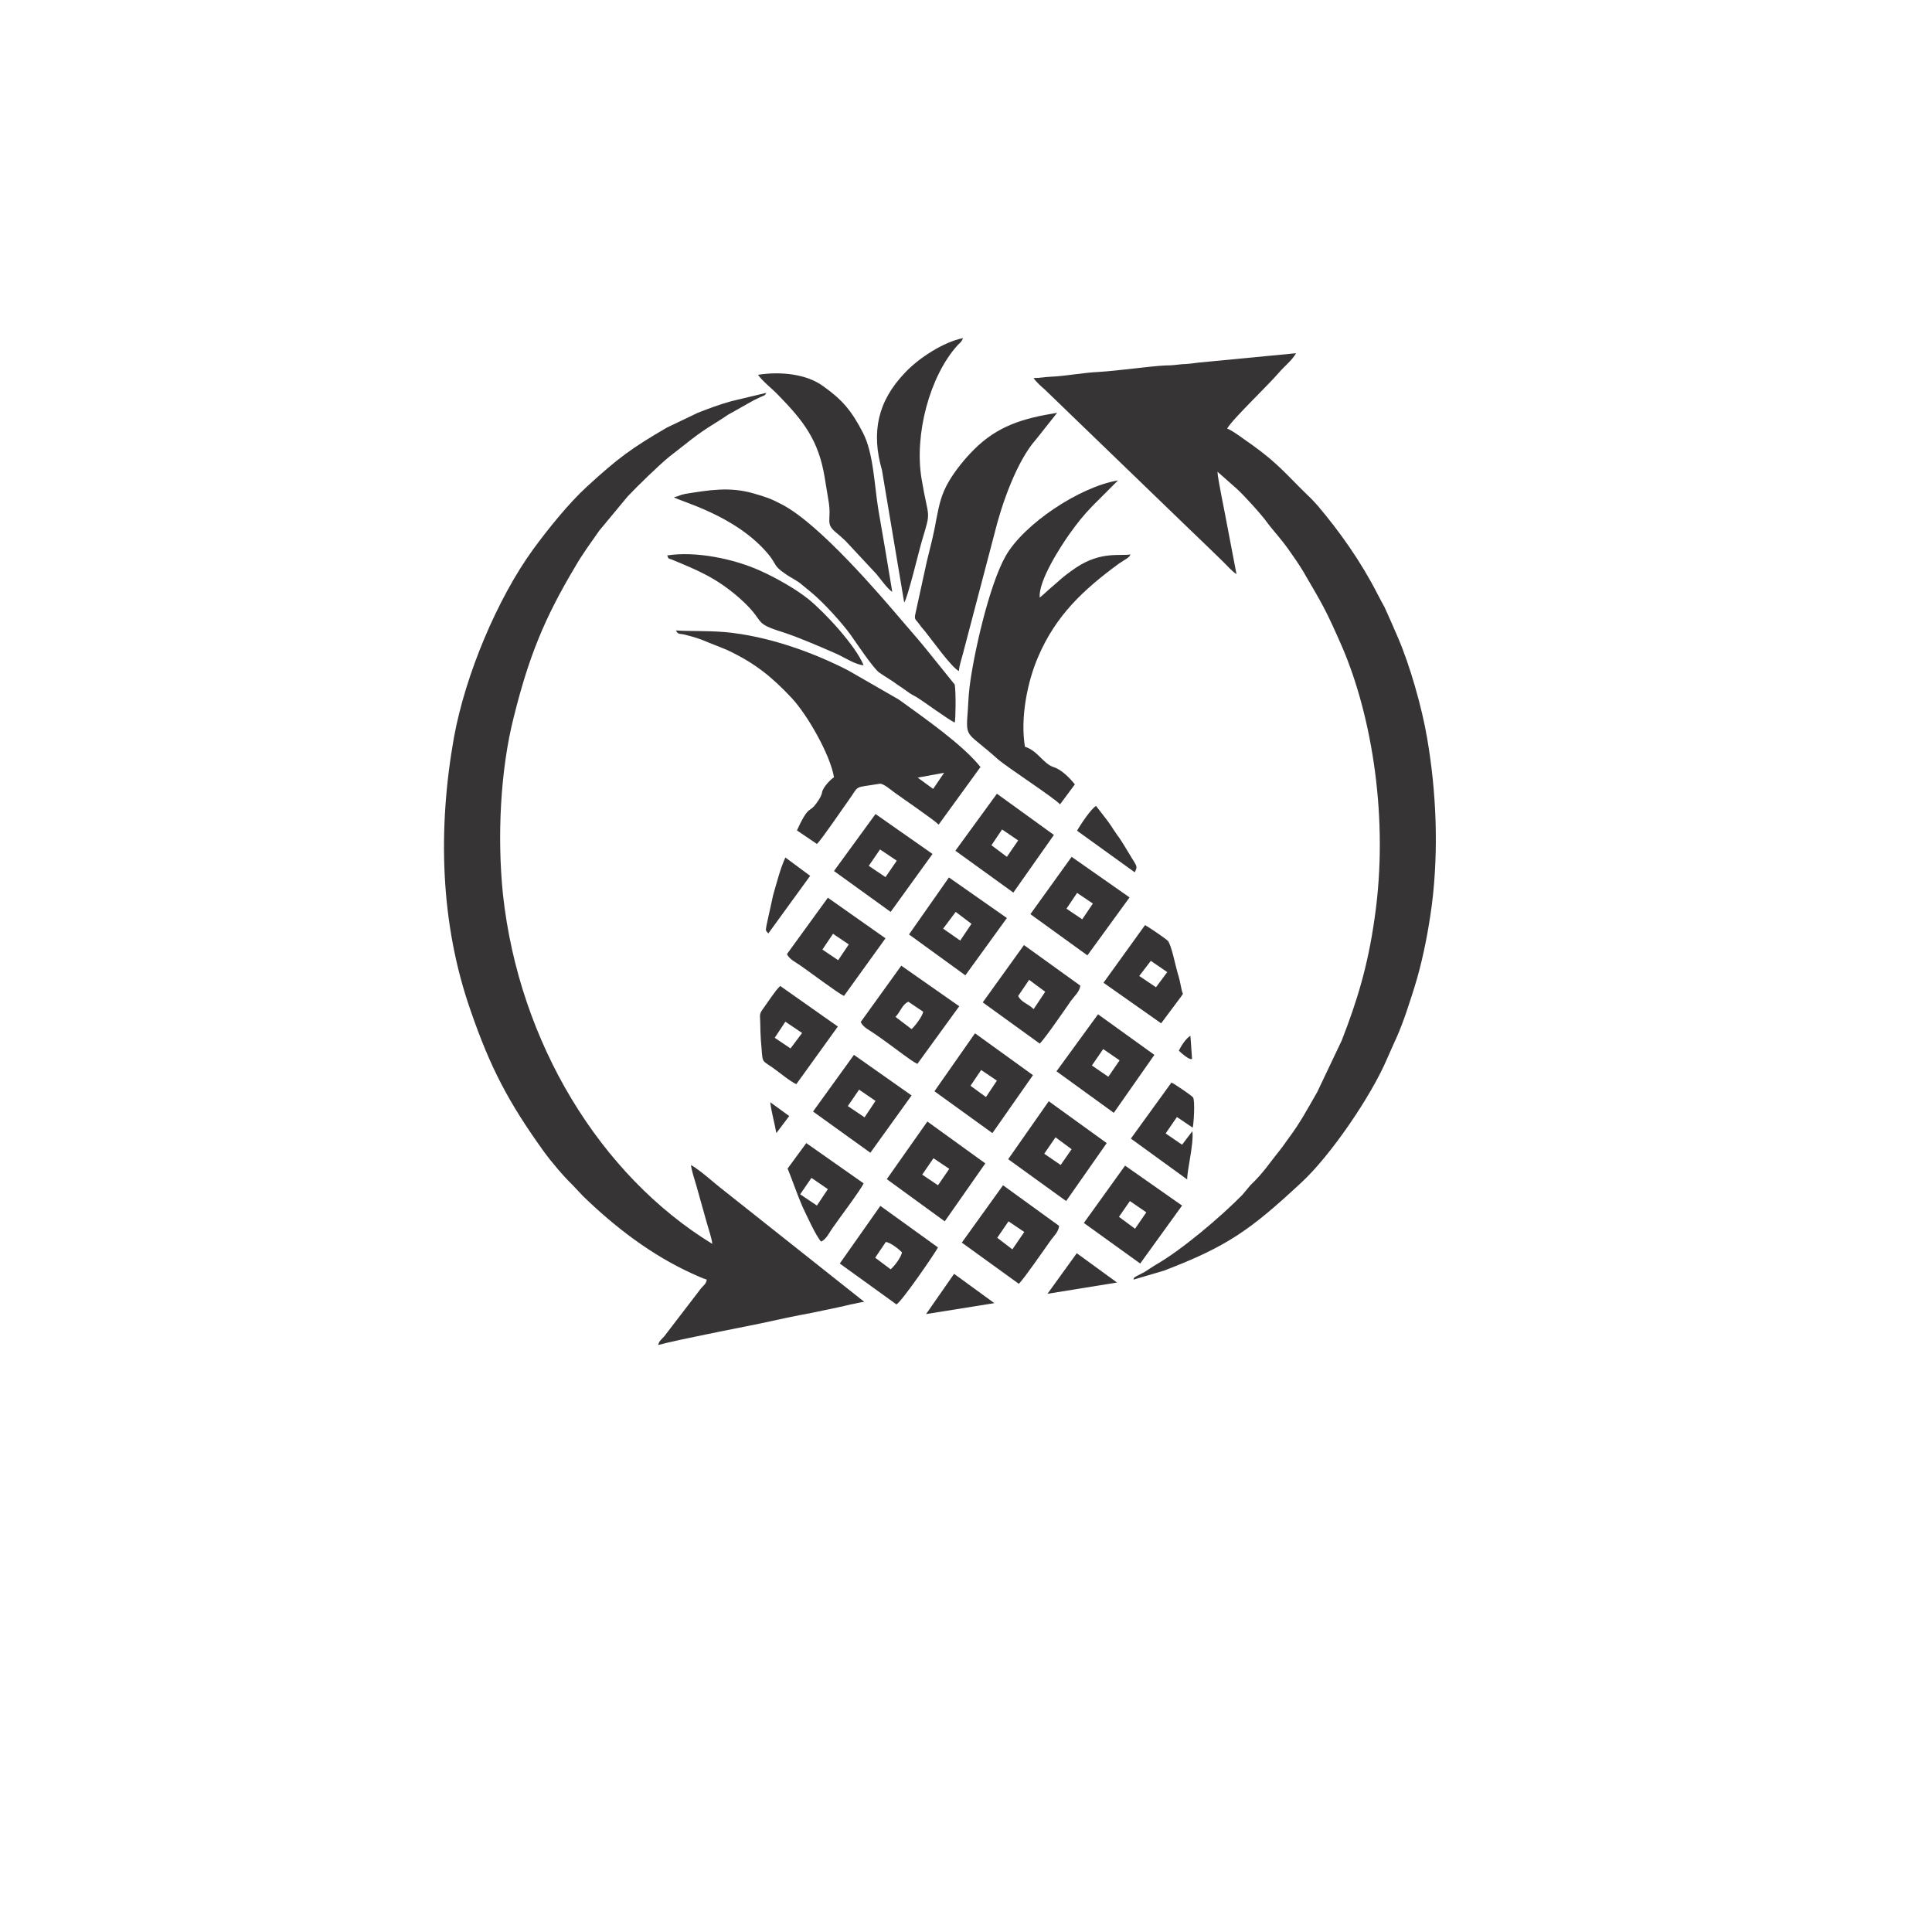 <?xml version="1.0" encoding="UTF-8"?>
<!DOCTYPE svg PUBLIC "-//W3C//DTD SVG 1.1//EN" "http://www.w3.org/Graphics/SVG/1.1/DTD/svg11.dtd">
<!-- Creator: CorelDRAW X7 -->
<svg xmlns="http://www.w3.org/2000/svg" xml:space="preserve" width="6in" height="6in" version="1.1" style="shape-rendering:geometricPrecision; text-rendering:geometricPrecision; image-rendering:optimizeQuality; fill-rule:evenodd; clip-rule:evenodd"
viewBox="0 0 6000 6000"
 xmlns:xlink="http://www.w3.org/1999/xlink">
 <defs>
  <style type="text/css">
   <![CDATA[
    .fil0 {fill:#373435}
   ]]>
  </style>
 </defs>
 <g id="Layer_x0020_1">
  <g id="_818292112">
   <g>
    <path class="fil0" d="M2850 2415l82 -15 -34 50 -48 -35zm-260 -1c-8,4 -35,31 -37,47 -2,13 -16,33 -26,44 -14,15 -20,3 -52,74l62 42c15,-14 77,-106 98,-135 36,-50 13,-38 97,-52 11,-2 37,21 47,28 29,21 123,85 136,99l130 -179c-55,-69 -173,-151 -246,-204 -11,-8 -14,-9 -26,-16l-139 -80c-113,-58 -251,-107 -383,-119 -64,-5 -105,-2 -152,-5 8,15 10,7 39,16 16,4 28,8 42,13 28,12 51,20 79,32 85,40 138,83 199,148 49,52 121,178 132,247z"/>
    <path class="fil0" d="M3229 1856l0 0zm0 0c-5,-51 64,-158 94,-200 23,-32 42,-56 70,-85l79 -79c-120,20 -293,136 -349,235 -52,92 -100,308 -112,407 -4,32 -4,61 -7,94 -4,64 5,49 94,129 31,27 175,120 194,141l46 -62c-17,-22 -43,-46 -64,-53 -34,-10 -50,-51 -91,-64 -15,-90 8,-203 41,-279 55,-129 141,-209 250,-289 23,-16 31,-17 37,-29 -34,5 -92,-10 -168,40 -47,32 -50,39 -87,70 -10,9 -17,16 -27,24z"/>
    <path class="fil0" d="M2093 1544c13,12 195,55 297,182 22,29 14,32 46,54 20,15 38,21 57,38l28 23c38,32 92,91 121,131 15,21 70,104 89,117 20,14 37,23 57,38 11,7 19,13 29,20 13,10 18,11 31,19 20,12 97,69 117,78 3,-8 4,-96 0,-118l-79 -98c-26,-33 -53,-63 -81,-96 -75,-88 -261,-306 -378,-366 -34,-18 -50,-23 -88,-34 -74,-21 -137,-10 -212,2 -19,4 -17,7 -34,10z"/>
    <path class="fil0" d="M2978 2084c1,-17 8,-36 12,-52l99 -377c21,-86 68,-223 129,-291l65 -82c-105,17 -185,40 -260,116 -27,27 -56,63 -75,95 -25,42 -31,73 -41,124 -7,42 -19,87 -29,128l-36 165c-2,14 1,13 11,26 8,11 11,15 20,25 21,26 83,113 105,123z"/>
    <path class="fil0" d="M2561 1482l12 73c11,63 -13,70 26,101 9,7 19,17 27,24l96 103c11,13 36,48 49,55 -14,-85 -28,-169 -43,-254 -13,-79 -15,-176 -48,-240 -36,-70 -66,-104 -124,-145 -52,-38 -133,-46 -202,-35 17,23 43,42 63,63 77,79 125,139 144,255z"/>
    <path class="fil0" d="M2808 1871c10,-10 47,-165 55,-191 30,-101 21,-61 -1,-193 -23,-137 25,-319 112,-415 10,-10 11,-9 17,-22 -61,12 -138,62 -181,108 -84,88 -105,184 -71,302l69 411z"/>
    <path class="fil0" d="M2682 2066c-24,-59 -117,-161 -171,-205 -41,-33 -104,-68 -151,-89 -82,-37 -201,-61 -288,-47 6,14 3,8 15,13 82,34 138,57 209,119 88,78 35,75 137,107 49,16 118,46 166,67 24,11 59,34 83,35z"/>
    <path class="fil0" d="M3014 3372l33 -49 49 33 -34 51 -48 -35zm-112 17l180 130 126 -180 -180 -130 -126 180z"/>
    <path class="fil0" d="M2587 2900l49 33 -33 49 -49 -33 33 -49zm-143 63c8,17 27,25 41,35 29,20 118,87 136,95l129 -179 -179 -126 -127 175z"/>
    <path class="fil0" d="M2899 3597l49 33 -35 51 -49 -33 35 -51zm-145 65l180 131 126 -180 -180 -130 -126 179z"/>
    <path class="fil0" d="M3243 3583l35 -51 50 37 -34 49 -51 -35zm-112 17l180 130 126 -180 -180 -130 -126 180z"/>
    <path class="fil0" d="M3345 2773l49 33 -33 49 -49 -33 33 -49zm-145 66l177 128 131 -180 -180 -126 -128 178z"/>
    <path class="fil0" d="M3079 2625l33 -49 50 34 -35 51 -48 -36zm-112 17l180 130 126 -179 -177 -128 -129 177z"/>
    <path class="fil0" d="M2751 3857c15,2 40,22 50,32 -1,14 -24,44 -35,53l-48 -36 33 -49zm-143 67l176 127c17,-9 123,-164 129,-177l-179 -129 -126 179z"/>
    <path class="fil0" d="M2781 3158c15,-15 21,-39 40,-47l46 31c-2,14 -25,44 -36,54l-50 -38zm-108 16c8,17 27,25 41,35 16,11 29,20 45,32 23,16 69,53 90,63l130 -179 -180 -126 -126 175z"/>
    <path class="fil0" d="M3144 3880l-47 -36 35 -51 49 33 -37 54zm-157 -21l177 128c15,-14 77,-104 97,-132 10,-15 27,-29 28,-48l-174 -126 -128 178z"/>
    <path class="fil0" d="M3210 3134c-15,-16 -39,-21 -48,-41l34 -50 50 37 -36 54zm-158 -21l177 128c15,-14 77,-104 97,-133 10,-14 27,-28 29,-47l-175 -126 -128 178z"/>
    <path class="fil0" d="M3509 3730l51 35 -35 51 -50 -37 34 -49zm-143 68l175 126 130 -180 -177 -124 -128 178z"/>
    <path class="fil0" d="M2633 3435l35 -51 51 35 -34 51 -52 -35zm-108 17l178 128 128 -178 -179 -126 -127 176z"/>
    <path class="fil0" d="M3391 3309l35 -51 51 35 -35 51 -51 -35zm-110 18l178 129 126 -180 -175 -126 -129 177z"/>
    <path class="fil0" d="M2698 2689l35 -51 52 35 -35 51 -52 -35zm-108 16l176 127 130 -180 -177 -124 -129 177z"/>
    <path class="fil0" d="M2929 2884l39 -52 49 37 -35 52 -53 -37zm-106 18l175 127 129 -178 -180 -126 -124 177z"/>
    <path class="fil0" d="M2439 3173l52 35 -36 48 -49 -33 33 -50zm34 194l129 -179 -179 -126c-16,15 -38,50 -52,69 -13,18 -11,18 -10,44 0,15 1,41 2,56 7,73 -2,58 37,85 20,14 53,42 73,51z"/>
    <path class="fil0" d="M3538 3031l36 -47 51 35 -35 47 -52 -35zm-111 21l179 126 62 -83c9,-13 5,-5 2,-20 -4,-20 -8,-39 -13,-54 -7,-24 -19,-86 -30,-99 -8,-8 -61,-44 -71,-49l-129 179z"/>
    <path class="fil0" d="M2485 3709l35 -51 51 35 -34 51 -52 -35zm-39 -80c16,39 29,79 46,118 12,25 41,90 58,109 17,-8 25,-28 36,-43 20,-29 88,-119 96,-138l-178 -125 -58 79z"/>
    <path class="fil0" d="M3512 3536l175 127c-1,-27 21,-111 16,-150l-32 42 -51 -35 35 -51 49 33c3,-9 8,-84 1,-94 -3,-5 -59,-43 -67,-46l-126 174z"/>
    <path class="fil0" d="M3345 2580l179 129c10,-20 7,-17 -15,-54 -11,-18 -22,-37 -33,-53 -13,-17 -22,-33 -35,-51l-37 -48c-14,6 -52,63 -59,77z"/>
    <path class="fil0" d="M2386 2899l130 -179 -77 -57c-17,38 -26,76 -38,117l-20 91c-3,20 -5,16 5,28z"/>
    <polygon class="fil0" points="3253,4018 3469,3983 3344,3892 "/>
    <polygon class="fil0" points="2876,4081 3088,4047 2963,3956 "/>
    <path class="fil0" d="M2411 3519l40 -53 -59 -43c5,38 13,61 19,96z"/>
    <path class="fil0" d="M3661 3263c6,6 35,32 41,25l-5 -71c-13,6 -30,33 -36,46z"/>
   </g>
   <g>
    <path class="fil0" d="M3781 1465l0 0zm0 0l60 53c22,20 76,79 96,107 16,22 38,44 65,82 16,23 32,45 46,69 60,103 68,114 121,235 91,213 145,531 100,840 -21,150 -55,259 -102,380l-76 160c-30,52 -53,96 -90,145 -9,12 -15,22 -24,33 -34,42 -52,72 -93,111l-26 31c-67,68 -188,171 -269,217 -12,8 -21,13 -34,22l-27 14c-7,5 -5,1 -8,10l95 -28c196,-75 268,-126 427,-274 89,-82 217,-268 267,-387 26,-60 35,-73 59,-143 12,-36 22,-66 33,-104 20,-71 35,-147 46,-230 21,-169 14,-348 -15,-516 -16,-95 -54,-228 -91,-313 -14,-33 -27,-62 -41,-93 -8,-15 -15,-27 -23,-43 -50,-98 -117,-193 -186,-274 -13,-14 -18,-20 -32,-33 -63,-61 -89,-96 -170,-154 -18,-12 -62,-46 -78,-51 16,-29 127,-134 161,-174 18,-21 39,-36 53,-60l-302 29c-13,2 -39,5 -51,5 -21,2 -32,4 -53,4 -45,2 -143,16 -205,20 -49,2 -103,13 -152,15 -21,1 -30,4 -52,4 6,11 26,28 36,37l435 420c27,26 52,50 79,76 14,14 26,25 40,39 13,13 26,28 40,37 -10,-52 -20,-104 -30,-157 -5,-29 -29,-142 -29,-161z"/>
    <path class="fil0" d="M2195 3974c-2,13 -9,17 -17,26l-115 150c-8,9 -16,14 -19,27 68,-18 245,-52 318,-67 55,-12 105,-23 160,-33 25,-5 56,-12 81,-17 15,-3 26,-6 39,-9 14,-2 29,-7 42,-8l-435 -345c-34,-26 -68,-59 -103,-80 1,16 12,47 16,62l34 121c4,15 15,46 16,62 -348,-213 -600,-625 -650,-1085 -18,-175 -9,-385 34,-553 47,-188 95,-305 189,-463 24,-42 49,-75 76,-114l88 -106c28,-30 100,-100 130,-124l69 -54c48,-37 77,-51 113,-76l80 -45c9,-4 12,-6 21,-10 13,-6 12,-3 18,-13l-109 26c-39,11 -68,22 -104,36l-96 46c-110,64 -152,95 -248,183 -56,51 -122,133 -168,196 -110,152 -209,386 -245,582 -51,285 -43,579 51,848 62,180 118,286 227,438 23,32 62,78 90,105l33 35c102,99 215,184 338,240 14,6 32,15 46,19z"/>
   </g>
  </g>
 </g>
</svg>
